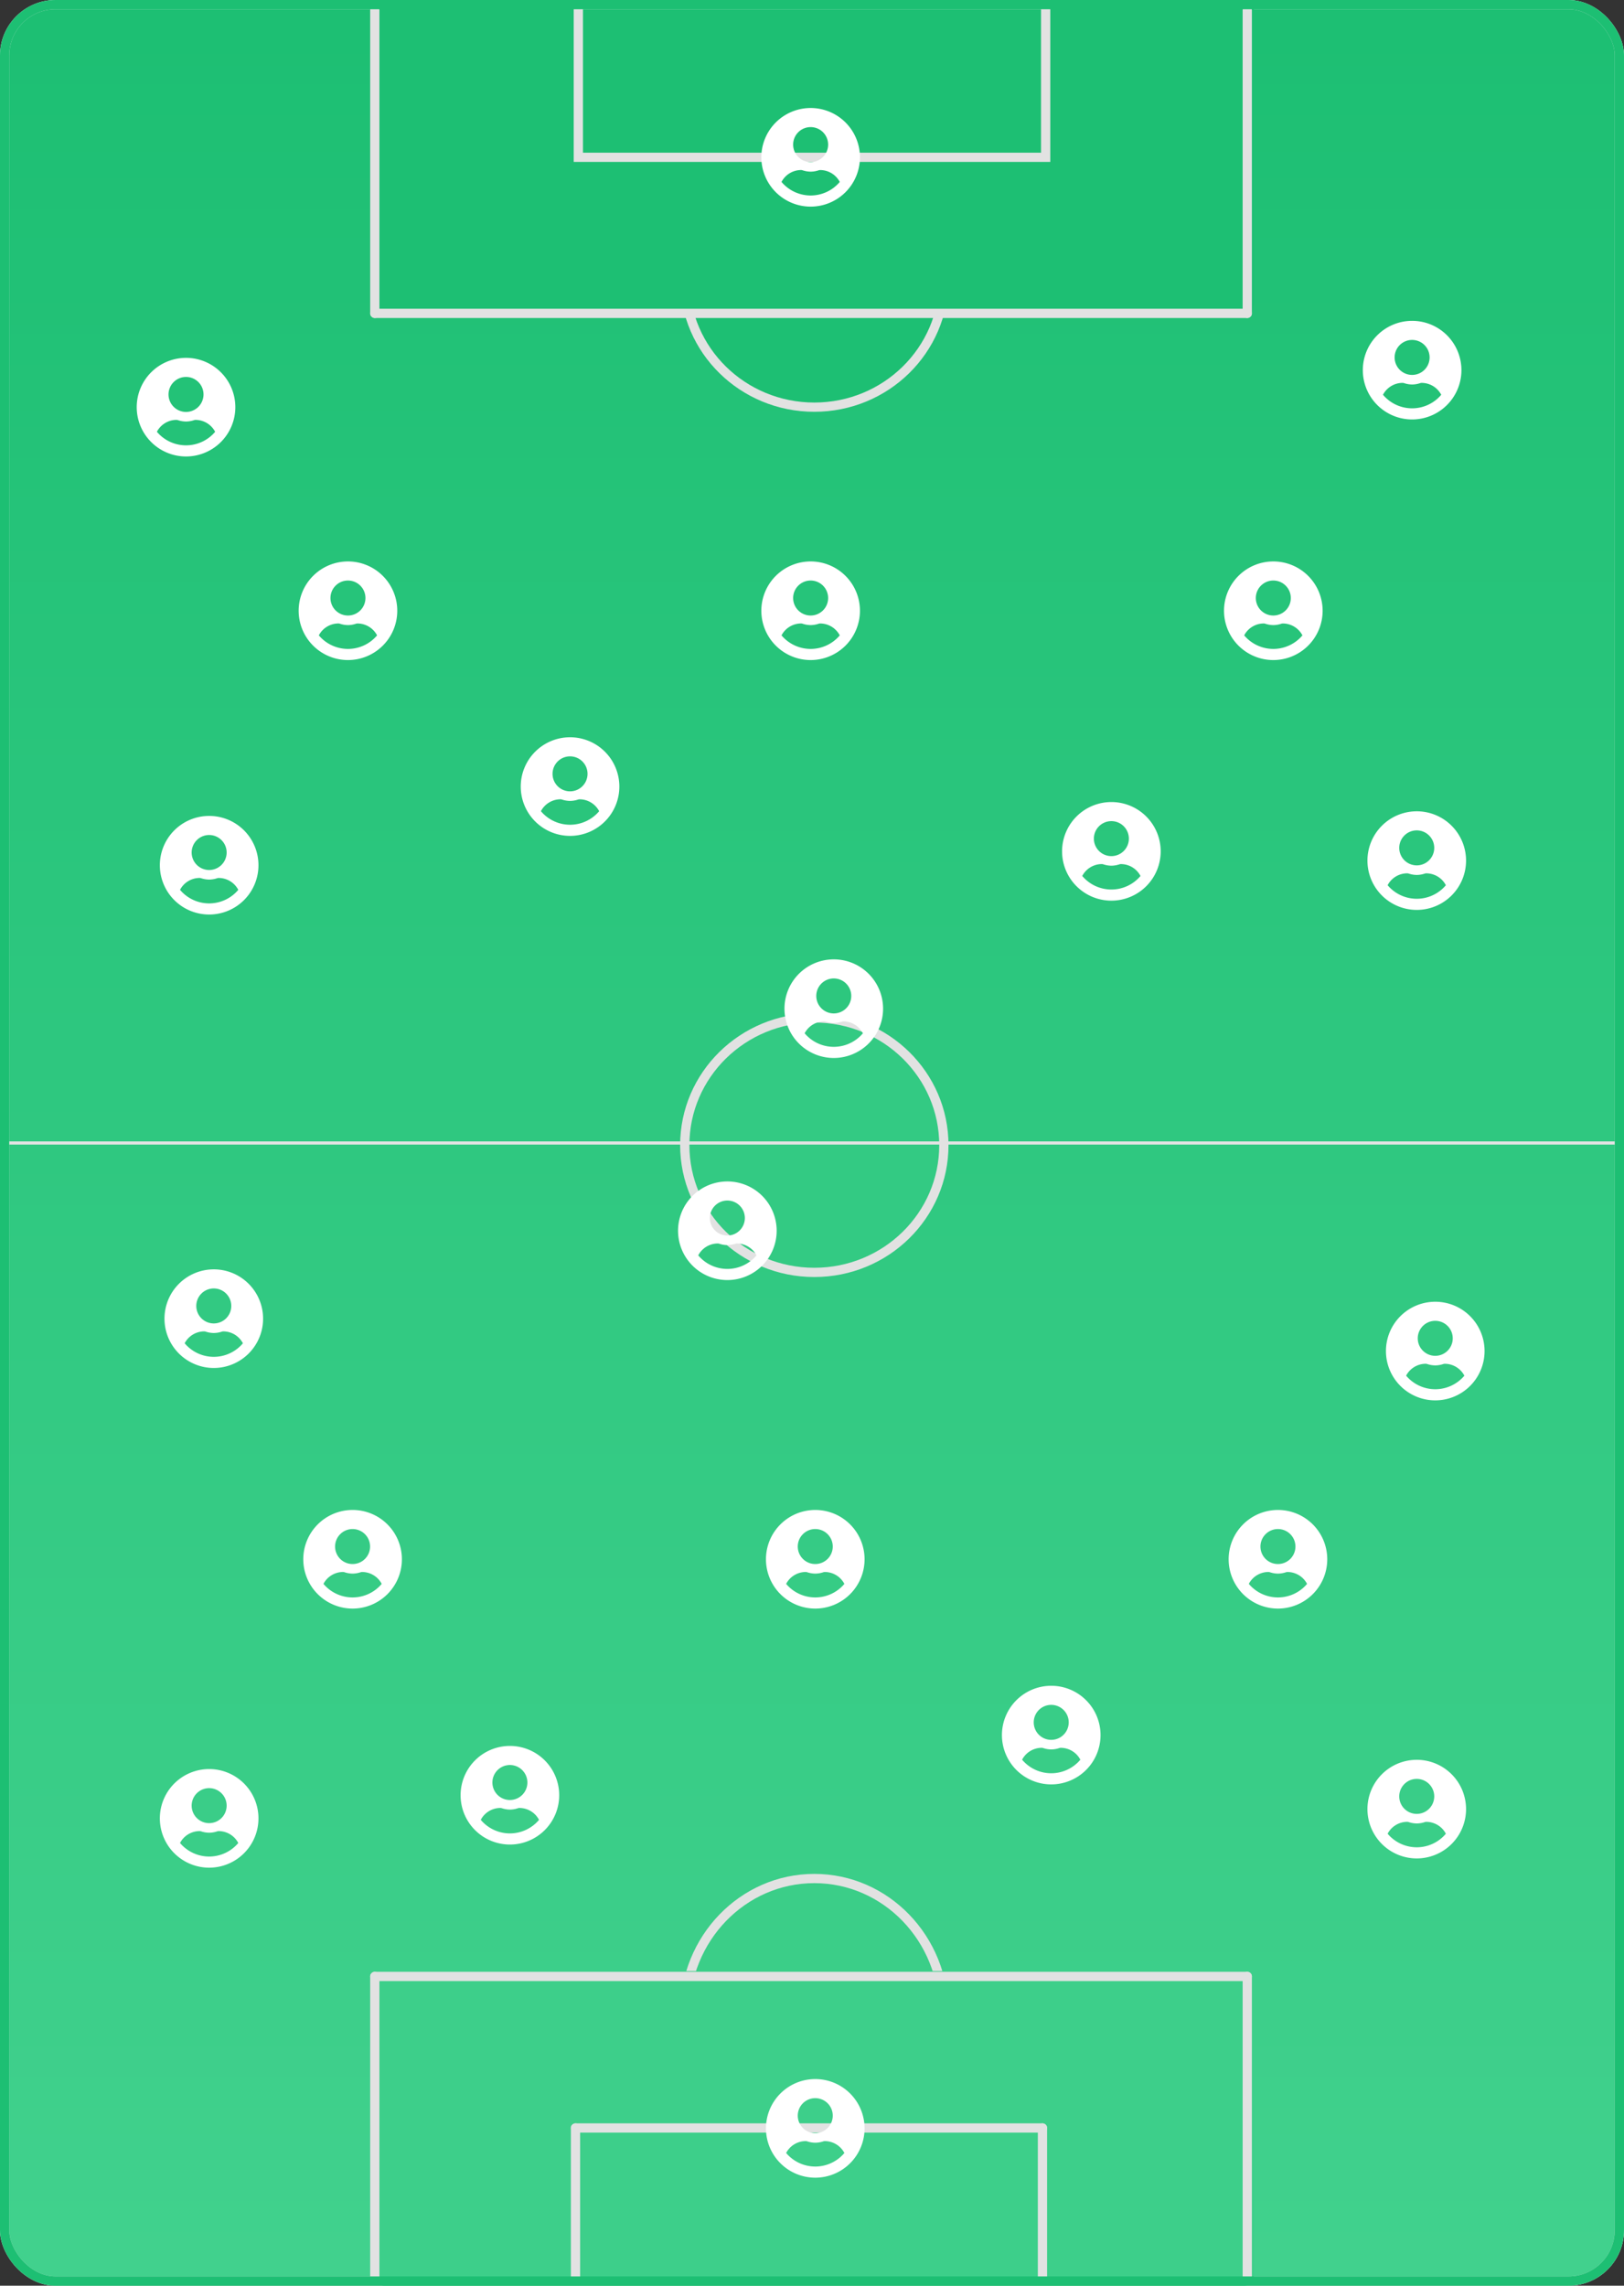 <svg xmlns="http://www.w3.org/2000/svg" xmlns:xlink="http://www.w3.org/1999/xlink" width="351" height="494" viewBox="0 0 351 494">
  <rect x="0" y="0" width="351" height="494" fill="#333333" stroke="none"/>
  <defs>
    <linearGradient id="linear-gradient" x1="0.5" x2="0.5" y2="1" gradientUnits="objectBoundingBox">
      <stop offset="0" stop-color="#1dbf73"/>
      <stop offset="1" stop-color="#41d18d"/>
    </linearGradient>
    <clipPath id="clip">
      <use xlink:href="#fill"/>
    </clipPath>
  </defs>
  <g id="Group_351" data-name="Group 351" transform="translate(-1190 -651)">
    <g id="Rectangle_193" data-name="Rectangle 193" transform="translate(1190 651)" stroke="#e2e2e2" stroke-linecap="square" stroke-width="2" fill="url(#linear-gradient)">
      <rect width="351" height="494" rx="12" stroke="none"/>
      <rect x="1" y="1" width="349" height="492" rx="11" fill="none"/>
    </g>
    <g id="Ellipse_29" data-name="Ellipse 29" transform="translate(1337 870)" fill="#33ca83" stroke="#e2e2e2" stroke-width="2">
      <ellipse cx="29" cy="28.5" rx="29" ry="28.5" stroke="none"/>
      <ellipse cx="29" cy="28.5" rx="28" ry="27.5" fill="none"/>
    </g>
    <g id="Ellipse_30" data-name="Ellipse 30" transform="translate(1337 683)" fill="#1dbf73" stroke="#e2e2e2" stroke-width="2">
      <ellipse cx="29" cy="28.5" rx="29" ry="28.5" stroke="none"/>
      <ellipse cx="29" cy="28.5" rx="28" ry="27.5" fill="none"/>
    </g>
    <g id="Rectangle_196" data-name="Rectangle 196" transform="translate(1190 897.71)" fill="#e2e2e2" stroke="#e2e2e2" stroke-width="1">
      <rect id="fill" width="350.678" height="0.639" stroke="none"/>
      <path d="M0,0.139h350.678M350.178,0v0.639M350.678,0.5h-350.678M0.5,0.639v-0.639" fill="none" clip-path="url(#clip)"/>
    </g>
    <rect id="Rectangle_197" data-name="Rectangle 197" width="190" height="68" rx="2" transform="translate(1271 651)" fill="#1dbf73"/>
    <g id="Ellipse_31" data-name="Ellipse 31" transform="translate(1337 1056)" fill="#3bce88" stroke="#e2e2e2" stroke-width="2">
      <ellipse cx="29" cy="30" rx="29" ry="30" stroke="none"/>
      <ellipse cx="29" cy="30" rx="28" ry="29" fill="none"/>
    </g>
    <rect id="Rectangle_198" data-name="Rectangle 198" width="190" height="68" rx="2" transform="translate(1271 1077)" fill="#3dcf8a"/>
    <g id="Rectangle_194" data-name="Rectangle 194" transform="translate(1314 651)" fill="#1dbf73" stroke="#e2e2e2" stroke-linecap="round" stroke-width="2">
      <rect width="103" height="35" stroke="none"/>
      <rect x="1" y="1" width="101" height="33" fill="none"/>
    </g>
    <line id="Line_123" data-name="Line 123" y2="65.513" transform="translate(1271.006 653.213)" fill="none" stroke="#e2e2e2" stroke-linecap="round" stroke-width="2"/>
    <line id="Line_125" data-name="Line 125" y2="65.513" transform="translate(1459.575 653.213)" fill="none" stroke="#e2e2e2" stroke-linecap="round" stroke-width="2"/>
    <line id="Line_124" data-name="Line 124" x1="188.57" transform="translate(1271.006 718.726)" fill="none" stroke="#e2e2e2" stroke-linecap="round" stroke-width="2"/>
    <line id="Line_126" data-name="Line 126" y1="65.513" transform="translate(1271.006 1078.16)" fill="none" stroke="#e2e2e2" stroke-linecap="round" stroke-width="2"/>
    <line id="Line_130" data-name="Line 130" y1="32.756" transform="translate(1314.385 1110.916)" fill="none" stroke="#e2e2e2" stroke-linecap="round" stroke-width="2"/>
    <line id="Line_131" data-name="Line 131" y1="32.756" transform="translate(1415.311 1110.916)" fill="none" stroke="#e2e2e2" stroke-linecap="round" stroke-width="2"/>
    <line id="Line_127" data-name="Line 127" y1="65.513" transform="translate(1459.575 1078.16)" fill="none" stroke="#e2e2e2" stroke-linecap="round" stroke-width="2"/>
    <line id="Line_128" data-name="Line 128" x1="188.57" transform="translate(1271.006 1078.16)" fill="none" stroke="#e2e2e2" stroke-linecap="round" stroke-width="2"/>
    <line id="Line_129" data-name="Line 129" x1="100.925" transform="translate(1314.385 1110.916)" fill="none" stroke="#e2e2e2" stroke-linecap="round" stroke-width="2"/>
    <g id="Rectangle_291" data-name="Rectangle 291" transform="translate(1190 651)" fill="none" stroke="#1dbf73" stroke-linecap="square" stroke-width="2">
      <rect width="351" height="494" rx="12" stroke="none"/>
      <rect x="1" y="1" width="349" height="492" rx="11" fill="none"/>
    </g>
    <path id="plus22" d="M10.656.344A10.656,10.656,0,1,0,21.313,11,10.654,10.654,0,0,0,10.656.344Zm0,4.125A3.781,3.781,0,1,1,6.875,8.25,3.781,3.781,0,0,1,10.656,4.469Zm0,14.781a8.234,8.234,0,0,1-6.295-2.93,4.791,4.791,0,0,1,4.232-2.57A1.051,1.051,0,0,1,8.9,13.8a5.689,5.689,0,0,0,1.757.3,5.668,5.668,0,0,0,1.757-.3,1.051,1.051,0,0,1,.305-.047,4.791,4.791,0,0,1,4.232,2.57A8.234,8.234,0,0,1,10.656,19.25Z" transform="translate(1354.549 674)" fill="#fff"/>
    <path id="plus21" d="M10.656.344A10.656,10.656,0,1,0,21.313,11,10.654,10.654,0,0,0,10.656.344Zm0,4.125A3.781,3.781,0,1,1,6.875,8.25,3.781,3.781,0,0,1,10.656,4.469Zm0,14.781a8.234,8.234,0,0,1-6.295-2.93,4.791,4.791,0,0,1,4.232-2.57A1.051,1.051,0,0,1,8.9,13.8a5.689,5.689,0,0,0,1.757.3,5.668,5.668,0,0,0,1.757-.3,1.051,1.051,0,0,1,.305-.047,4.791,4.791,0,0,1,4.232,2.57A8.234,8.234,0,0,1,10.656,19.25Z" transform="translate(1484.549 720)" fill="#fff"/>
    <path id="plus20" d="M10.656.344A10.656,10.656,0,1,0,21.313,11,10.654,10.654,0,0,0,10.656.344Zm0,4.125A3.781,3.781,0,1,1,6.875,8.25,3.781,3.781,0,0,1,10.656,4.469Zm0,14.781a8.234,8.234,0,0,1-6.295-2.93,4.791,4.791,0,0,1,4.232-2.57A1.051,1.051,0,0,1,8.9,13.8a5.689,5.689,0,0,0,1.757.3,5.668,5.668,0,0,0,1.757-.3,1.051,1.051,0,0,1,.305-.047,4.791,4.791,0,0,1,4.232,2.57A8.234,8.234,0,0,1,10.656,19.25Z" transform="translate(1454.549 772)" fill="#fff"/>
    <path id="plus19" d="M10.656.344A10.656,10.656,0,1,0,21.313,11,10.654,10.654,0,0,0,10.656.344Zm0,4.125A3.781,3.781,0,1,1,6.875,8.25,3.781,3.781,0,0,1,10.656,4.469Zm0,14.781a8.234,8.234,0,0,1-6.295-2.93,4.791,4.791,0,0,1,4.232-2.57A1.051,1.051,0,0,1,8.9,13.8a5.689,5.689,0,0,0,1.757.3,5.668,5.668,0,0,0,1.757-.3,1.051,1.051,0,0,1,.305-.047,4.791,4.791,0,0,1,4.232,2.57A8.234,8.234,0,0,1,10.656,19.25Z" transform="translate(1485.549 826)" fill="#fff"/>
    <path id="plus18" d="M10.656.344A10.656,10.656,0,1,0,21.313,11,10.654,10.654,0,0,0,10.656.344Zm0,4.125A3.781,3.781,0,1,1,6.875,8.25,3.781,3.781,0,0,1,10.656,4.469Zm0,14.781a8.234,8.234,0,0,1-6.295-2.93,4.791,4.791,0,0,1,4.232-2.57A1.051,1.051,0,0,1,8.9,13.8a5.689,5.689,0,0,0,1.757.3,5.668,5.668,0,0,0,1.757-.3,1.051,1.051,0,0,1,.305-.047,4.791,4.791,0,0,1,4.232,2.57A8.234,8.234,0,0,1,10.656,19.25Z" transform="translate(1419.549 824)" fill="#fff"/>
    <path id="plus17" d="M10.656.344A10.656,10.656,0,1,0,21.313,11,10.654,10.654,0,0,0,10.656.344Zm0,4.125A3.781,3.781,0,1,1,6.875,8.25,3.781,3.781,0,0,1,10.656,4.469Zm0,14.781a8.234,8.234,0,0,1-6.295-2.93,4.791,4.791,0,0,1,4.232-2.57A1.051,1.051,0,0,1,8.9,13.8a5.689,5.689,0,0,0,1.757.3,5.668,5.668,0,0,0,1.757-.3,1.051,1.051,0,0,1,.305-.047,4.791,4.791,0,0,1,4.232,2.57A8.234,8.234,0,0,1,10.656,19.25Z" transform="translate(1359.549 858)" fill="#fff"/>
    <path id="plus16" d="M10.656.344A10.656,10.656,0,1,0,21.313,11,10.654,10.654,0,0,0,10.656.344Zm0,4.125A3.781,3.781,0,1,1,6.875,8.25,3.781,3.781,0,0,1,10.656,4.469Zm0,14.781a8.234,8.234,0,0,1-6.295-2.93,4.791,4.791,0,0,1,4.232-2.57A1.051,1.051,0,0,1,8.9,13.8a5.689,5.689,0,0,0,1.757.3,5.668,5.668,0,0,0,1.757-.3,1.051,1.051,0,0,1,.305-.047,4.791,4.791,0,0,1,4.232,2.57A8.234,8.234,0,0,1,10.656,19.25Z" transform="translate(1354.549 772)" fill="#fff"/>
    <path id="plus15" d="M10.656.344A10.656,10.656,0,1,0,21.313,11,10.654,10.654,0,0,0,10.656.344Zm0,4.125A3.781,3.781,0,1,1,6.875,8.25,3.781,3.781,0,0,1,10.656,4.469Zm0,14.781a8.234,8.234,0,0,1-6.295-2.93,4.791,4.791,0,0,1,4.232-2.57A1.051,1.051,0,0,1,8.9,13.8a5.689,5.689,0,0,0,1.757.3,5.668,5.668,0,0,0,1.757-.3,1.051,1.051,0,0,1,.305-.047,4.791,4.791,0,0,1,4.232,2.57A8.234,8.234,0,0,1,10.656,19.25Z" transform="translate(1336.549 906)" fill="#fff"/>
    <path id="plus14" d="M10.656.344A10.656,10.656,0,1,0,21.313,11,10.654,10.654,0,0,0,10.656.344Zm0,4.125A3.781,3.781,0,1,1,6.875,8.25,3.781,3.781,0,0,1,10.656,4.469Zm0,14.781a8.234,8.234,0,0,1-6.295-2.93,4.791,4.791,0,0,1,4.232-2.57A1.051,1.051,0,0,1,8.9,13.8a5.689,5.689,0,0,0,1.757.3,5.668,5.668,0,0,0,1.757-.3,1.051,1.051,0,0,1,.305-.047,4.791,4.791,0,0,1,4.232,2.57A8.234,8.234,0,0,1,10.656,19.25Z" transform="translate(1219.549 728)" fill="#fff"/>
    <path id="plus13" d="M10.656.344A10.656,10.656,0,1,0,21.313,11,10.654,10.654,0,0,0,10.656.344Zm0,4.125A3.781,3.781,0,1,1,6.875,8.25,3.781,3.781,0,0,1,10.656,4.469Zm0,14.781a8.234,8.234,0,0,1-6.295-2.93,4.791,4.791,0,0,1,4.232-2.57A1.051,1.051,0,0,1,8.9,13.8a5.689,5.689,0,0,0,1.757.3,5.668,5.668,0,0,0,1.757-.3,1.051,1.051,0,0,1,.305-.047,4.791,4.791,0,0,1,4.232,2.57A8.234,8.234,0,0,1,10.656,19.25Z" transform="translate(1224.549 827)" fill="#fff"/>
    <path id="plus12" d="M10.656.344A10.656,10.656,0,1,0,21.313,11,10.654,10.654,0,0,0,10.656.344Zm0,4.125A3.781,3.781,0,1,1,6.875,8.25,3.781,3.781,0,0,1,10.656,4.469Zm0,14.781a8.234,8.234,0,0,1-6.295-2.93,4.791,4.791,0,0,1,4.232-2.57A1.051,1.051,0,0,1,8.9,13.8a5.689,5.689,0,0,0,1.757.3,5.668,5.668,0,0,0,1.757-.3,1.051,1.051,0,0,1,.305-.047,4.791,4.791,0,0,1,4.232,2.57A8.234,8.234,0,0,1,10.656,19.25Z" transform="translate(1225.549 925)" fill="#fff"/>
    <path id="plus11" d="M10.656.344A10.656,10.656,0,1,0,21.313,11,10.654,10.654,0,0,0,10.656.344Zm0,4.125A3.781,3.781,0,1,1,6.875,8.25,3.781,3.781,0,0,1,10.656,4.469Zm0,14.781a8.234,8.234,0,0,1-6.295-2.93,4.791,4.791,0,0,1,4.232-2.57A1.051,1.051,0,0,1,8.9,13.8a5.689,5.689,0,0,0,1.757.3,5.668,5.668,0,0,0,1.757-.3,1.051,1.051,0,0,1,.305-.047,4.791,4.791,0,0,1,4.232,2.57A8.234,8.234,0,0,1,10.656,19.25Z" transform="translate(1255.549 977)" fill="#fff"/>
    <path id="plus10" d="M10.656.344A10.656,10.656,0,1,0,21.313,11,10.654,10.654,0,0,0,10.656.344Zm0,4.125A3.781,3.781,0,1,1,6.875,8.25,3.781,3.781,0,0,1,10.656,4.469Zm0,14.781a8.234,8.234,0,0,1-6.295-2.93,4.791,4.791,0,0,1,4.232-2.57A1.051,1.051,0,0,1,8.9,13.8a5.689,5.689,0,0,0,1.757.3,5.668,5.668,0,0,0,1.757-.3,1.051,1.051,0,0,1,.305-.047,4.791,4.791,0,0,1,4.232,2.57A8.234,8.234,0,0,1,10.656,19.25Z" transform="translate(1355.549 977)" fill="#fff"/>
    <path id="plus9" d="M10.656.344A10.656,10.656,0,1,0,21.313,11,10.654,10.654,0,0,0,10.656.344Zm0,4.125A3.781,3.781,0,1,1,6.875,8.25,3.781,3.781,0,0,1,10.656,4.469Zm0,14.781a8.234,8.234,0,0,1-6.295-2.93,4.791,4.791,0,0,1,4.232-2.57A1.051,1.051,0,0,1,8.9,13.8a5.689,5.689,0,0,0,1.757.3,5.668,5.668,0,0,0,1.757-.3,1.051,1.051,0,0,1,.305-.047,4.791,4.791,0,0,1,4.232,2.57A8.234,8.234,0,0,1,10.656,19.25Z" transform="translate(1455.549 977)" fill="#fff"/>
    <path id="plus8" d="M10.656.344A10.656,10.656,0,1,0,21.313,11,10.654,10.654,0,0,0,10.656.344Zm0,4.125A3.781,3.781,0,1,1,6.875,8.25,3.781,3.781,0,0,1,10.656,4.469Zm0,14.781a8.234,8.234,0,0,1-6.295-2.93,4.791,4.791,0,0,1,4.232-2.57A1.051,1.051,0,0,1,8.9,13.8a5.689,5.689,0,0,0,1.757.3,5.668,5.668,0,0,0,1.757-.3,1.051,1.051,0,0,1,.305-.047,4.791,4.791,0,0,1,4.232,2.57A8.234,8.234,0,0,1,10.656,19.25Z" transform="translate(1489.549 932)" fill="#fff"/>
    <path id="plus7" d="M10.656.344A10.656,10.656,0,1,0,21.313,11,10.654,10.654,0,0,0,10.656.344Zm0,4.125A3.781,3.781,0,1,1,6.875,8.25,3.781,3.781,0,0,1,10.656,4.469Zm0,14.781a8.234,8.234,0,0,1-6.295-2.93,4.791,4.791,0,0,1,4.232-2.57A1.051,1.051,0,0,1,8.9,13.8a5.689,5.689,0,0,0,1.757.3,5.668,5.668,0,0,0,1.757-.3,1.051,1.051,0,0,1,.305-.047,4.791,4.791,0,0,1,4.232,2.57A8.234,8.234,0,0,1,10.656,19.25Z" transform="translate(1485.549 1031)" fill="#fff"/>
    <path id="plus6" d="M10.656.344A10.656,10.656,0,1,0,21.313,11,10.654,10.654,0,0,0,10.656.344Zm0,4.125A3.781,3.781,0,1,1,6.875,8.25,3.781,3.781,0,0,1,10.656,4.469Zm0,14.781a8.234,8.234,0,0,1-6.295-2.93,4.791,4.791,0,0,1,4.232-2.57A1.051,1.051,0,0,1,8.9,13.8a5.689,5.689,0,0,0,1.757.3,5.668,5.668,0,0,0,1.757-.3,1.051,1.051,0,0,1,.305-.047,4.791,4.791,0,0,1,4.232,2.57A8.234,8.234,0,0,1,10.656,19.25Z" transform="translate(1406.549 1015)" fill="#fff"/>
    <path id="plus5" d="M10.656.344A10.656,10.656,0,1,0,21.313,11,10.654,10.654,0,0,0,10.656.344Zm0,4.125A3.781,3.781,0,1,1,6.875,8.25,3.781,3.781,0,0,1,10.656,4.469Zm0,14.781a8.234,8.234,0,0,1-6.295-2.93,4.791,4.791,0,0,1,4.232-2.57A1.051,1.051,0,0,1,8.9,13.8a5.689,5.689,0,0,0,1.757.3,5.668,5.668,0,0,0,1.757-.3,1.051,1.051,0,0,1,.305-.047,4.791,4.791,0,0,1,4.232,2.57A8.234,8.234,0,0,1,10.656,19.25Z" transform="translate(1289.549 1028)" fill="#fff"/>
    <path id="plus4" d="M10.656.344A10.656,10.656,0,1,0,21.313,11,10.654,10.654,0,0,0,10.656.344Zm0,4.125A3.781,3.781,0,1,1,6.875,8.25,3.781,3.781,0,0,1,10.656,4.469Zm0,14.781a8.234,8.234,0,0,1-6.295-2.93,4.791,4.791,0,0,1,4.232-2.57A1.051,1.051,0,0,1,8.9,13.8a5.689,5.689,0,0,0,1.757.3,5.668,5.668,0,0,0,1.757-.3,1.051,1.051,0,0,1,.305-.047,4.791,4.791,0,0,1,4.232,2.57A8.234,8.234,0,0,1,10.656,19.25Z" transform="translate(1355.549 1100)" fill="#fff"/>
    <path id="plus3" d="M10.656.344A10.656,10.656,0,1,0,21.313,11,10.654,10.654,0,0,0,10.656.344Zm0,4.125A3.781,3.781,0,1,1,6.875,8.25,3.781,3.781,0,0,1,10.656,4.469Zm0,14.781a8.234,8.234,0,0,1-6.295-2.93,4.791,4.791,0,0,1,4.232-2.57A1.051,1.051,0,0,1,8.9,13.8a5.689,5.689,0,0,0,1.757.3,5.668,5.668,0,0,0,1.757-.3,1.051,1.051,0,0,1,.305-.047,4.791,4.791,0,0,1,4.232,2.57A8.234,8.234,0,0,1,10.656,19.25Z" transform="translate(1224.549 1033)" fill="#fff"/>
    <path id="plus2" d="M10.656.344A10.656,10.656,0,1,0,21.313,11,10.654,10.654,0,0,0,10.656.344Zm0,4.125A3.781,3.781,0,1,1,6.875,8.25,3.781,3.781,0,0,1,10.656,4.469Zm0,14.781a8.234,8.234,0,0,1-6.295-2.93,4.791,4.791,0,0,1,4.232-2.57A1.051,1.051,0,0,1,8.9,13.8a5.689,5.689,0,0,0,1.757.3,5.668,5.668,0,0,0,1.757-.3,1.051,1.051,0,0,1,.305-.047,4.791,4.791,0,0,1,4.232,2.57A8.234,8.234,0,0,1,10.656,19.25Z" transform="translate(1254.549 772)" fill="#fff"/>
    <path id="plus1" d="M10.656.344A10.656,10.656,0,1,0,21.313,11,10.654,10.654,0,0,0,10.656.344Zm0,4.125A3.781,3.781,0,1,1,6.875,8.25,3.781,3.781,0,0,1,10.656,4.469Zm0,14.781a8.234,8.234,0,0,1-6.295-2.93,4.791,4.791,0,0,1,4.232-2.57A1.051,1.051,0,0,1,8.9,13.8a5.689,5.689,0,0,0,1.757.3,5.668,5.668,0,0,0,1.757-.3,1.051,1.051,0,0,1,.305-.047,4.791,4.791,0,0,1,4.232,2.57A8.234,8.234,0,0,1,10.656,19.25Z" transform="translate(1302.549 810)" fill="#fff"/>
  </g>
</svg>
